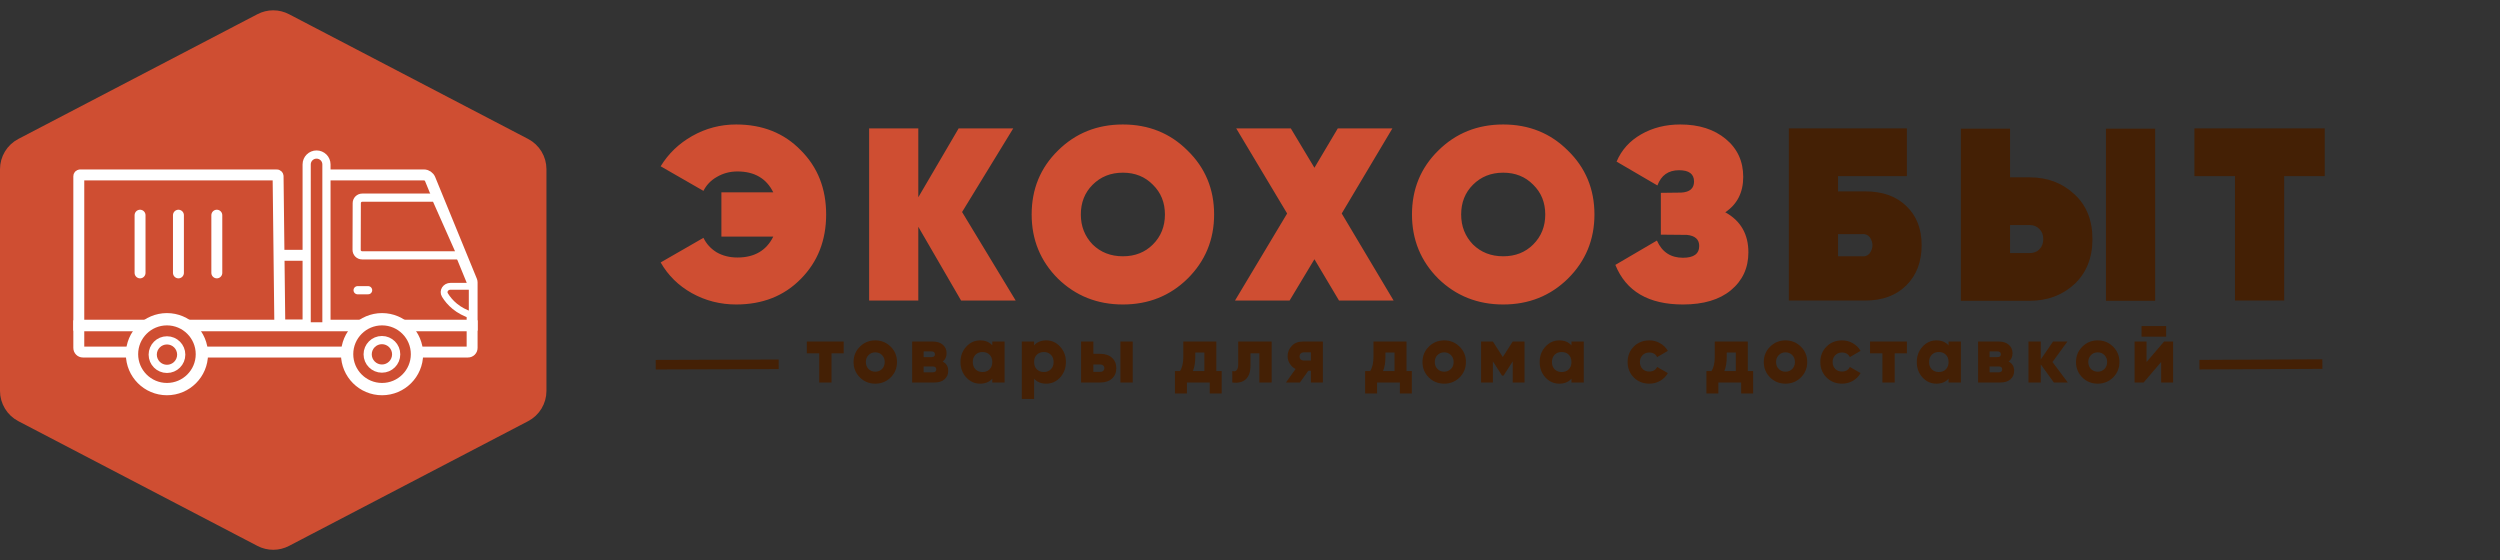 <svg width="183" height="41" viewBox="0 0 183 41" fill="none" xmlns="http://www.w3.org/2000/svg">
<rect x="0" y="0" width="183" height="41" fill="#333333" stroke="none"/>
<path d="M1.575 10.613L19.075 1.483C19.654 1.18 20.346 1.18 20.925 1.483L38.425 10.613C39.086 10.958 39.5 11.641 39.5 12.386V28.614C39.5 29.359 39.086 30.042 38.425 30.387L20.925 39.517C20.346 39.82 19.654 39.82 19.075 39.517L1.575 30.387C0.914 30.042 0.5 29.359 0.5 28.614V12.386C0.5 11.641 0.914 10.958 1.575 10.613Z" fill="#CF4E32" stroke="#CF4E32"/>
<path d="M20.256 12.803L5.868 12.803C5.812 12.803 5.768 12.848 5.768 12.903V23.807H20.483L20.356 12.902C20.355 12.847 20.311 12.803 20.256 12.803Z" fill="#CF4E32" stroke="white" stroke-width="0.8"/>
<path d="M20.484 18.688H22.404" stroke="white" stroke-width="0.8"/>
<path d="M31.024 12.803L23.682 12.803L23.042 23.807H34.559V20.667C34.559 20.628 34.551 20.59 34.536 20.554L31.487 13.113C31.41 12.925 31.227 12.803 31.024 12.803Z" fill="#CF4E32"/>
<path d="M22.402 23.807H23.042M23.042 23.807H34.559V20.667C34.559 20.628 34.551 20.59 34.536 20.554L31.487 13.113C31.41 12.925 31.227 12.803 31.024 12.803L23.682 12.803L23.042 23.807Z" stroke="white" stroke-width="0.8"/>
<path d="M26.515 14.469H31.894L33.768 18.691L26.505 18.691C26.283 18.691 26.104 18.512 26.105 18.29L26.115 14.867C26.116 14.647 26.295 14.469 26.515 14.469Z" fill="#CF4E32" stroke="white" stroke-width="0.6"/>
<path d="M26.178 21.244H26.945" stroke="white" stroke-width="0.6" stroke-linecap="round" stroke-linejoin="round"/>
<path d="M32.975 20.957H34.567V23.09C33.497 22.76 32.904 22.142 32.57 21.598C32.389 21.302 32.629 20.957 32.975 20.957Z" fill="#CF4E32" stroke="white" stroke-width="0.5"/>
<path d="M5.768 25.469V23.85H34.559V25.469C34.559 25.635 34.424 25.769 34.258 25.769H6.068C5.902 25.769 5.768 25.635 5.768 25.469Z" fill="#CF4E32" stroke="white" stroke-width="0.8"/>
<path d="M20.484 23.787H23.044" stroke="white" stroke-width="0.8"/>
<path d="M15.871 15.752V19.975" stroke="white" stroke-width="0.8" stroke-linecap="round"/>
<path d="M13.062 15.752V19.975" stroke="white" stroke-width="0.8" stroke-linecap="round"/>
<path d="M10.252 15.752V19.975" stroke="white" stroke-width="0.8" stroke-linecap="round"/>
<path d="M23.896 12.035V23.892H22.448V12.035C22.448 11.636 22.772 11.312 23.172 11.312C23.572 11.312 23.896 11.636 23.896 12.035Z" fill="#CF4E32" stroke="white" stroke-width="0.6"/>
<path d="M14.777 25.925C14.777 27.337 13.632 28.482 12.22 28.482C10.808 28.482 9.663 27.337 9.663 25.925C9.663 24.513 10.808 23.368 12.22 23.368C13.632 23.368 14.777 24.513 14.777 25.925Z" fill="#CF4E32" stroke="white" stroke-width="0.9"/>
<path d="M30.523 25.925C30.523 27.337 29.378 28.482 27.966 28.482C26.554 28.482 25.409 27.337 25.409 25.925C25.409 24.513 26.554 23.368 27.966 23.368C29.378 23.368 30.523 24.513 30.523 25.925Z" fill="#CF4E32" stroke="white" stroke-width="0.9"/>
<path d="M13.266 25.959C13.266 26.535 12.799 27.002 12.223 27.002C11.646 27.002 11.179 26.535 11.179 25.959C11.179 25.383 11.646 24.915 12.223 24.915C12.799 24.915 13.266 25.383 13.266 25.959Z" stroke="white" stroke-width="0.6"/>
<path d="M29 25.937C29 26.514 28.533 26.981 27.957 26.981C27.381 26.981 26.913 26.514 26.913 25.937C26.913 25.361 27.381 24.894 27.957 24.894C28.533 24.894 29 25.361 29 25.937Z" stroke="white" stroke-width="0.6"/>
<path d="M53.886 9.112C55.818 9.112 57.396 9.742 58.62 11.002C59.856 12.238 60.474 13.804 60.474 15.7C60.474 17.596 59.856 19.168 58.62 20.416C57.396 21.664 55.818 22.288 53.886 22.288C52.722 22.288 51.642 22.012 50.646 21.46C49.662 20.908 48.9 20.158 48.36 19.21L51.492 17.41C51.708 17.854 52.032 18.208 52.464 18.472C52.908 18.724 53.412 18.85 53.976 18.85C55.224 18.85 56.1 18.34 56.604 17.32H52.806V14.08H56.604C56.1 13.06 55.224 12.55 53.976 12.55C53.436 12.55 52.938 12.682 52.482 12.946C52.038 13.198 51.708 13.54 51.492 13.972L48.36 12.172C48.924 11.248 49.692 10.51 50.664 9.958C51.66 9.394 52.734 9.112 53.886 9.112ZM70.424 15.52L74.348 22H70.352L67.22 16.6V22H63.62V9.4H67.22V14.44L70.172 9.4H74.168L70.424 15.52ZM86.929 20.398C85.645 21.658 84.067 22.288 82.195 22.288C80.323 22.288 78.739 21.658 77.443 20.398C76.159 19.114 75.517 17.548 75.517 15.7C75.517 13.84 76.159 12.28 77.443 11.02C78.727 9.748 80.311 9.112 82.195 9.112C84.079 9.112 85.657 9.748 86.929 11.02C88.225 12.28 88.873 13.84 88.873 15.7C88.873 17.548 88.225 19.114 86.929 20.398ZM79.981 17.896C80.569 18.472 81.307 18.76 82.195 18.76C83.083 18.76 83.815 18.472 84.391 17.896C84.979 17.308 85.273 16.576 85.273 15.7C85.273 14.824 84.979 14.098 84.391 13.522C83.815 12.934 83.083 12.64 82.195 12.64C81.307 12.64 80.569 12.934 79.981 13.522C79.405 14.098 79.117 14.824 79.117 15.7C79.117 16.564 79.405 17.296 79.981 17.896ZM98.214 15.628L102.012 22H98.016L96.216 18.976L94.398 22H90.402L94.218 15.628L90.492 9.4H94.488L96.216 12.28L97.926 9.4H101.922L98.214 15.628ZM114.769 20.398C113.485 21.658 111.907 22.288 110.035 22.288C108.163 22.288 106.579 21.658 105.283 20.398C103.999 19.114 103.357 17.548 103.357 15.7C103.357 13.84 103.999 12.28 105.283 11.02C106.567 9.748 108.151 9.112 110.035 9.112C111.919 9.112 113.497 9.748 114.769 11.02C116.065 12.28 116.713 13.84 116.713 15.7C116.713 17.548 116.065 19.114 114.769 20.398ZM107.821 17.896C108.409 18.472 109.147 18.76 110.035 18.76C110.923 18.76 111.655 18.472 112.231 17.896C112.819 17.308 113.113 16.576 113.113 15.7C113.113 14.824 112.819 14.098 112.231 13.522C111.655 12.934 110.923 12.64 110.035 12.64C109.147 12.64 108.409 12.934 107.821 13.522C107.245 14.098 106.957 14.824 106.957 15.7C106.957 16.564 107.245 17.296 107.821 17.896ZM126.29 15.538C127.418 16.162 127.982 17.14 127.982 18.472C127.982 19.612 127.556 20.536 126.704 21.244C125.864 21.94 124.694 22.288 123.194 22.288C120.674 22.288 119.024 21.322 118.244 19.39L121.286 17.608C121.658 18.448 122.294 18.868 123.194 18.868C123.986 18.868 124.382 18.58 124.382 18.004C124.382 17.524 124.082 17.254 123.482 17.194L121.574 17.176V14.116L123.068 14.098C123.692 14.062 124.004 13.792 124.004 13.288C124.004 12.736 123.638 12.46 122.906 12.46C122.126 12.46 121.598 12.832 121.322 13.576L118.334 11.83C118.694 10.978 119.294 10.312 120.134 9.832C120.974 9.352 121.928 9.112 122.996 9.112C124.364 9.112 125.474 9.466 126.326 10.174C127.178 10.882 127.604 11.806 127.604 12.946C127.604 14.086 127.166 14.95 126.29 15.538Z" fill="#CF4E32"/>
<path d="M134.544 14.008H136.524C137.808 14.008 138.816 14.368 139.548 15.088C140.292 15.796 140.664 16.75 140.664 17.95C140.664 19.162 140.292 20.14 139.548 20.884C138.804 21.628 137.796 22 136.524 22H130.944V9.4H139.584V12.892H134.544V14.008ZM134.544 18.76H136.254C136.59 18.796 136.824 18.67 136.956 18.382C137.1 18.094 137.1 17.806 136.956 17.518C136.824 17.23 136.59 17.104 136.254 17.14H134.544V18.76ZM148.577 22.018H143.537V9.418H147.137V12.982H148.577C149.873 12.982 150.965 13.396 151.853 14.224C152.729 15.028 153.167 16.12 153.167 17.5C153.167 18.868 152.729 19.966 151.853 20.794C150.965 21.61 149.873 22.018 148.577 22.018ZM157.757 22.018H154.157V9.418H157.757V22.018ZM147.137 16.474V18.526H148.577C148.865 18.526 149.099 18.436 149.279 18.256C149.471 18.064 149.567 17.812 149.567 17.5C149.567 17.188 149.471 16.942 149.279 16.762C149.099 16.57 148.865 16.474 148.577 16.474H147.137ZM160.631 9.4H170.171V12.892H167.201V22H163.601V12.892H160.631V9.4Z" fill="#442005"/>
<path d="M61.76 25V25.864H60.866V28H59.966V25.864H59.06V25H61.76ZM65.199 27.628C64.891 27.932 64.515 28.084 64.071 28.084C63.627 28.084 63.251 27.932 62.943 27.628C62.635 27.32 62.481 26.944 62.481 26.5C62.481 26.056 62.635 25.682 62.943 25.378C63.251 25.07 63.627 24.916 64.071 24.916C64.515 24.916 64.891 25.07 65.199 25.378C65.507 25.682 65.661 26.056 65.661 26.5C65.661 26.944 65.507 27.32 65.199 27.628ZM63.579 27.01C63.711 27.142 63.875 27.208 64.071 27.208C64.267 27.208 64.431 27.142 64.563 27.01C64.695 26.878 64.761 26.708 64.761 26.5C64.761 26.292 64.695 26.122 64.563 25.99C64.431 25.858 64.267 25.792 64.071 25.792C63.875 25.792 63.711 25.858 63.579 25.99C63.447 26.122 63.381 26.292 63.381 26.5C63.381 26.708 63.447 26.878 63.579 27.01ZM69.008 26.464C69.276 26.608 69.41 26.834 69.41 27.142C69.41 27.398 69.32 27.606 69.14 27.766C68.964 27.922 68.714 28 68.39 28H66.77V25H68.27C68.594 25 68.844 25.08 69.02 25.24C69.2 25.396 69.29 25.602 69.29 25.858C69.29 26.122 69.196 26.324 69.008 26.464ZM68.174 25.72H67.61V26.14H68.174C68.35 26.14 68.438 26.072 68.438 25.936C68.438 25.792 68.35 25.72 68.174 25.72ZM68.27 27.256C68.446 27.256 68.534 27.182 68.534 27.034C68.534 26.894 68.446 26.824 68.27 26.824H67.61V27.256H68.27ZM72.636 25H73.536V28H72.636V27.718C72.424 27.962 72.126 28.084 71.742 28.084C71.346 28.084 71.008 27.932 70.728 27.628C70.448 27.32 70.308 26.944 70.308 26.5C70.308 26.056 70.448 25.682 70.728 25.378C71.008 25.07 71.346 24.916 71.742 24.916C72.126 24.916 72.424 25.038 72.636 25.282V25ZM71.406 27.034C71.538 27.166 71.71 27.232 71.922 27.232C72.134 27.232 72.306 27.166 72.438 27.034C72.57 26.902 72.636 26.724 72.636 26.5C72.636 26.276 72.57 26.098 72.438 25.966C72.306 25.834 72.134 25.768 71.922 25.768C71.71 25.768 71.538 25.834 71.406 25.966C71.274 26.098 71.208 26.276 71.208 26.5C71.208 26.724 71.274 26.902 71.406 27.034ZM76.59 24.916C76.986 24.916 77.324 25.07 77.604 25.378C77.884 25.682 78.024 26.056 78.024 26.5C78.024 26.944 77.884 27.32 77.604 27.628C77.324 27.932 76.986 28.084 76.59 28.084C76.206 28.084 75.908 27.962 75.696 27.718V29.2H74.796V25H75.696V25.282C75.908 25.038 76.206 24.916 76.59 24.916ZM75.894 27.034C76.03 27.166 76.202 27.232 76.41 27.232C76.618 27.232 76.788 27.166 76.92 27.034C77.056 26.902 77.124 26.724 77.124 26.5C77.124 26.276 77.056 26.098 76.92 25.966C76.788 25.834 76.618 25.768 76.41 25.768C76.202 25.768 76.03 25.834 75.894 25.966C75.762 26.098 75.696 26.276 75.696 26.5C75.696 26.724 75.762 26.902 75.894 27.034ZM80.539 25.9C80.899 25.9 81.185 25.996 81.397 26.188C81.609 26.38 81.715 26.634 81.715 26.95C81.715 27.266 81.609 27.52 81.397 27.712C81.185 27.904 80.899 28 80.539 28H79.135V25H80.035V25.9H80.539ZM82.015 25H82.915V28H82.015V25ZM80.545 27.22C80.633 27.22 80.703 27.196 80.755 27.148C80.811 27.096 80.839 27.03 80.839 26.95C80.839 26.87 80.811 26.806 80.755 26.758C80.703 26.706 80.633 26.68 80.545 26.68H80.035V27.22H80.545ZM89.036 27.16H89.426V28.804H88.55V28H86.882V28.804H86.006V27.16H86.378C86.538 26.912 86.618 26.566 86.618 26.122V25H89.036V27.16ZM87.32 27.16H88.16V25.804H87.494V26.122C87.494 26.538 87.436 26.884 87.32 27.16ZM93.084 25V28H92.184V25.864H91.536V26.758C91.536 27.214 91.422 27.548 91.194 27.76C90.97 27.972 90.64 28.052 90.204 28V27.16C90.344 27.2 90.45 27.18 90.522 27.1C90.598 27.02 90.636 26.886 90.636 26.698V25H93.084ZM96.833 25V28H95.957V27.136H95.771L95.153 28H94.133L94.835 27.01C94.655 26.918 94.513 26.786 94.409 26.614C94.305 26.442 94.253 26.26 94.253 26.068C94.253 25.784 94.353 25.536 94.553 25.324C94.753 25.108 95.025 25 95.369 25H96.833ZM95.447 25.792C95.351 25.792 95.273 25.82 95.213 25.876C95.157 25.928 95.129 26.002 95.129 26.098C95.129 26.19 95.157 26.262 95.213 26.314C95.273 26.366 95.351 26.392 95.447 26.392H95.957V25.792H95.447ZM102.956 27.16H103.346V28.804H102.47V28H100.802V28.804H99.926V27.16H100.298C100.458 26.912 100.538 26.566 100.538 26.122V25H102.956V27.16ZM101.24 27.16H102.08V25.804H101.414V26.122C101.414 26.538 101.356 26.884 101.24 27.16ZM106.844 27.628C106.536 27.932 106.16 28.084 105.716 28.084C105.272 28.084 104.896 27.932 104.588 27.628C104.28 27.32 104.126 26.944 104.126 26.5C104.126 26.056 104.28 25.682 104.588 25.378C104.896 25.07 105.272 24.916 105.716 24.916C106.16 24.916 106.536 25.07 106.844 25.378C107.152 25.682 107.306 26.056 107.306 26.5C107.306 26.944 107.152 27.32 106.844 27.628ZM105.224 27.01C105.356 27.142 105.52 27.208 105.716 27.208C105.912 27.208 106.076 27.142 106.208 27.01C106.34 26.878 106.406 26.708 106.406 26.5C106.406 26.292 106.34 26.122 106.208 25.99C106.076 25.858 105.912 25.792 105.716 25.792C105.52 25.792 105.356 25.858 105.224 25.99C105.092 26.122 105.026 26.292 105.026 26.5C105.026 26.708 105.092 26.878 105.224 27.01ZM111.595 25V28H110.731V26.452L110.059 27.496H109.951L109.279 26.452V28H108.415V25H109.279L110.005 26.134L110.731 25H111.595ZM115.031 25H115.931V28H115.031V27.718C114.819 27.962 114.521 28.084 114.137 28.084C113.741 28.084 113.403 27.932 113.123 27.628C112.843 27.32 112.703 26.944 112.703 26.5C112.703 26.056 112.843 25.682 113.123 25.378C113.403 25.07 113.741 24.916 114.137 24.916C114.521 24.916 114.819 25.038 115.031 25.282V25ZM113.801 27.034C113.933 27.166 114.105 27.232 114.317 27.232C114.529 27.232 114.701 27.166 114.833 27.034C114.965 26.902 115.031 26.724 115.031 26.5C115.031 26.276 114.965 26.098 114.833 25.966C114.701 25.834 114.529 25.768 114.317 25.768C114.105 25.768 113.933 25.834 113.801 25.966C113.669 26.098 113.603 26.276 113.603 26.5C113.603 26.724 113.669 26.902 113.801 27.034ZM120.731 28.084C120.275 28.084 119.895 27.932 119.591 27.628C119.291 27.324 119.141 26.948 119.141 26.5C119.141 26.052 119.291 25.676 119.591 25.372C119.895 25.068 120.275 24.916 120.731 24.916C121.019 24.916 121.283 24.986 121.523 25.126C121.767 25.266 121.955 25.452 122.087 25.684L121.301 26.14C121.193 25.916 120.999 25.804 120.719 25.804C120.523 25.804 120.361 25.87 120.233 26.002C120.105 26.13 120.041 26.296 120.041 26.5C120.041 26.704 120.105 26.872 120.233 27.004C120.361 27.132 120.523 27.196 120.719 27.196C121.003 27.196 121.197 27.084 121.301 26.86L122.087 27.31C121.955 27.546 121.769 27.734 121.529 27.874C121.289 28.014 121.023 28.084 120.731 28.084ZM127.939 27.16H128.329V28.804H127.453V28H125.785V28.804H124.909V27.16H125.281C125.441 26.912 125.521 26.566 125.521 26.122V25H127.939V27.16ZM126.223 27.16H127.063V25.804H126.397V26.122C126.397 26.538 126.339 26.884 126.223 27.16ZM131.827 27.628C131.519 27.932 131.143 28.084 130.699 28.084C130.255 28.084 129.879 27.932 129.571 27.628C129.263 27.32 129.109 26.944 129.109 26.5C129.109 26.056 129.263 25.682 129.571 25.378C129.879 25.07 130.255 24.916 130.699 24.916C131.143 24.916 131.519 25.07 131.827 25.378C132.135 25.682 132.289 26.056 132.289 26.5C132.289 26.944 132.135 27.32 131.827 27.628ZM130.207 27.01C130.339 27.142 130.503 27.208 130.699 27.208C130.895 27.208 131.059 27.142 131.191 27.01C131.323 26.878 131.389 26.708 131.389 26.5C131.389 26.292 131.323 26.122 131.191 25.99C131.059 25.858 130.895 25.792 130.699 25.792C130.503 25.792 130.339 25.858 130.207 25.99C130.075 26.122 130.009 26.292 130.009 26.5C130.009 26.708 130.075 26.878 130.207 27.01ZM134.838 28.084C134.382 28.084 134.002 27.932 133.698 27.628C133.398 27.324 133.248 26.948 133.248 26.5C133.248 26.052 133.398 25.676 133.698 25.372C134.002 25.068 134.382 24.916 134.838 24.916C135.126 24.916 135.39 24.986 135.63 25.126C135.874 25.266 136.062 25.452 136.194 25.684L135.408 26.14C135.3 25.916 135.106 25.804 134.826 25.804C134.63 25.804 134.468 25.87 134.34 26.002C134.212 26.13 134.148 26.296 134.148 26.5C134.148 26.704 134.212 26.872 134.34 27.004C134.468 27.132 134.63 27.196 134.826 27.196C135.11 27.196 135.304 27.084 135.408 26.86L136.194 27.31C136.062 27.546 135.876 27.734 135.636 27.874C135.396 28.014 135.13 28.084 134.838 28.084ZM139.587 25V25.864H138.693V28H137.793V25.864H136.887V25H139.587ZM142.636 25H143.536V28H142.636V27.718C142.424 27.962 142.126 28.084 141.742 28.084C141.346 28.084 141.008 27.932 140.728 27.628C140.448 27.32 140.308 26.944 140.308 26.5C140.308 26.056 140.448 25.682 140.728 25.378C141.008 25.07 141.346 24.916 141.742 24.916C142.126 24.916 142.424 25.038 142.636 25.282V25ZM141.406 27.034C141.538 27.166 141.71 27.232 141.922 27.232C142.134 27.232 142.306 27.166 142.438 27.034C142.57 26.902 142.636 26.724 142.636 26.5C142.636 26.276 142.57 26.098 142.438 25.966C142.306 25.834 142.134 25.768 141.922 25.768C141.71 25.768 141.538 25.834 141.406 25.966C141.274 26.098 141.208 26.276 141.208 26.5C141.208 26.724 141.274 26.902 141.406 27.034ZM147.034 26.464C147.302 26.608 147.436 26.834 147.436 27.142C147.436 27.398 147.346 27.606 147.166 27.766C146.99 27.922 146.74 28 146.416 28H144.796V25H146.296C146.62 25 146.87 25.08 147.046 25.24C147.226 25.396 147.316 25.602 147.316 25.858C147.316 26.122 147.222 26.324 147.034 26.464ZM146.2 25.72H145.636V26.14H146.2C146.376 26.14 146.464 26.072 146.464 25.936C146.464 25.792 146.376 25.72 146.2 25.72ZM146.296 27.256C146.472 27.256 146.56 27.182 146.56 27.034C146.56 26.894 146.472 26.824 146.296 26.824H145.636V27.256H146.296ZM151.364 28H150.344L149.384 26.674V28H148.484V25H149.384V26.314L150.284 25H151.334L150.242 26.5L151.364 28ZM154.681 27.628C154.373 27.932 153.997 28.084 153.553 28.084C153.109 28.084 152.733 27.932 152.425 27.628C152.117 27.32 151.963 26.944 151.963 26.5C151.963 26.056 152.117 25.682 152.425 25.378C152.733 25.07 153.109 24.916 153.553 24.916C153.997 24.916 154.373 25.07 154.681 25.378C154.989 25.682 155.143 26.056 155.143 26.5C155.143 26.944 154.989 27.32 154.681 27.628ZM153.061 27.01C153.193 27.142 153.357 27.208 153.553 27.208C153.749 27.208 153.913 27.142 154.045 27.01C154.177 26.878 154.243 26.708 154.243 26.5C154.243 26.292 154.177 26.122 154.045 25.99C153.913 25.858 153.749 25.792 153.553 25.792C153.357 25.792 153.193 25.858 153.061 25.99C152.929 26.122 152.863 26.292 152.863 26.5C152.863 26.708 152.929 26.878 153.061 27.01ZM156.762 24.646V23.866H158.562V24.646H156.762ZM158.412 25H159.072V28H158.196V26.5L156.912 28H156.252V25H157.128V26.5L158.412 25Z" fill="#442005"/>
<line x1="47.999" y1="26.695" x2="56.999" y2="26.666" stroke="#442005" stroke-width="0.7"/>
<line x1="160.998" y1="26.693" x2="169.998" y2="26.65" stroke="#442005" stroke-width="0.7"/>
</svg>
